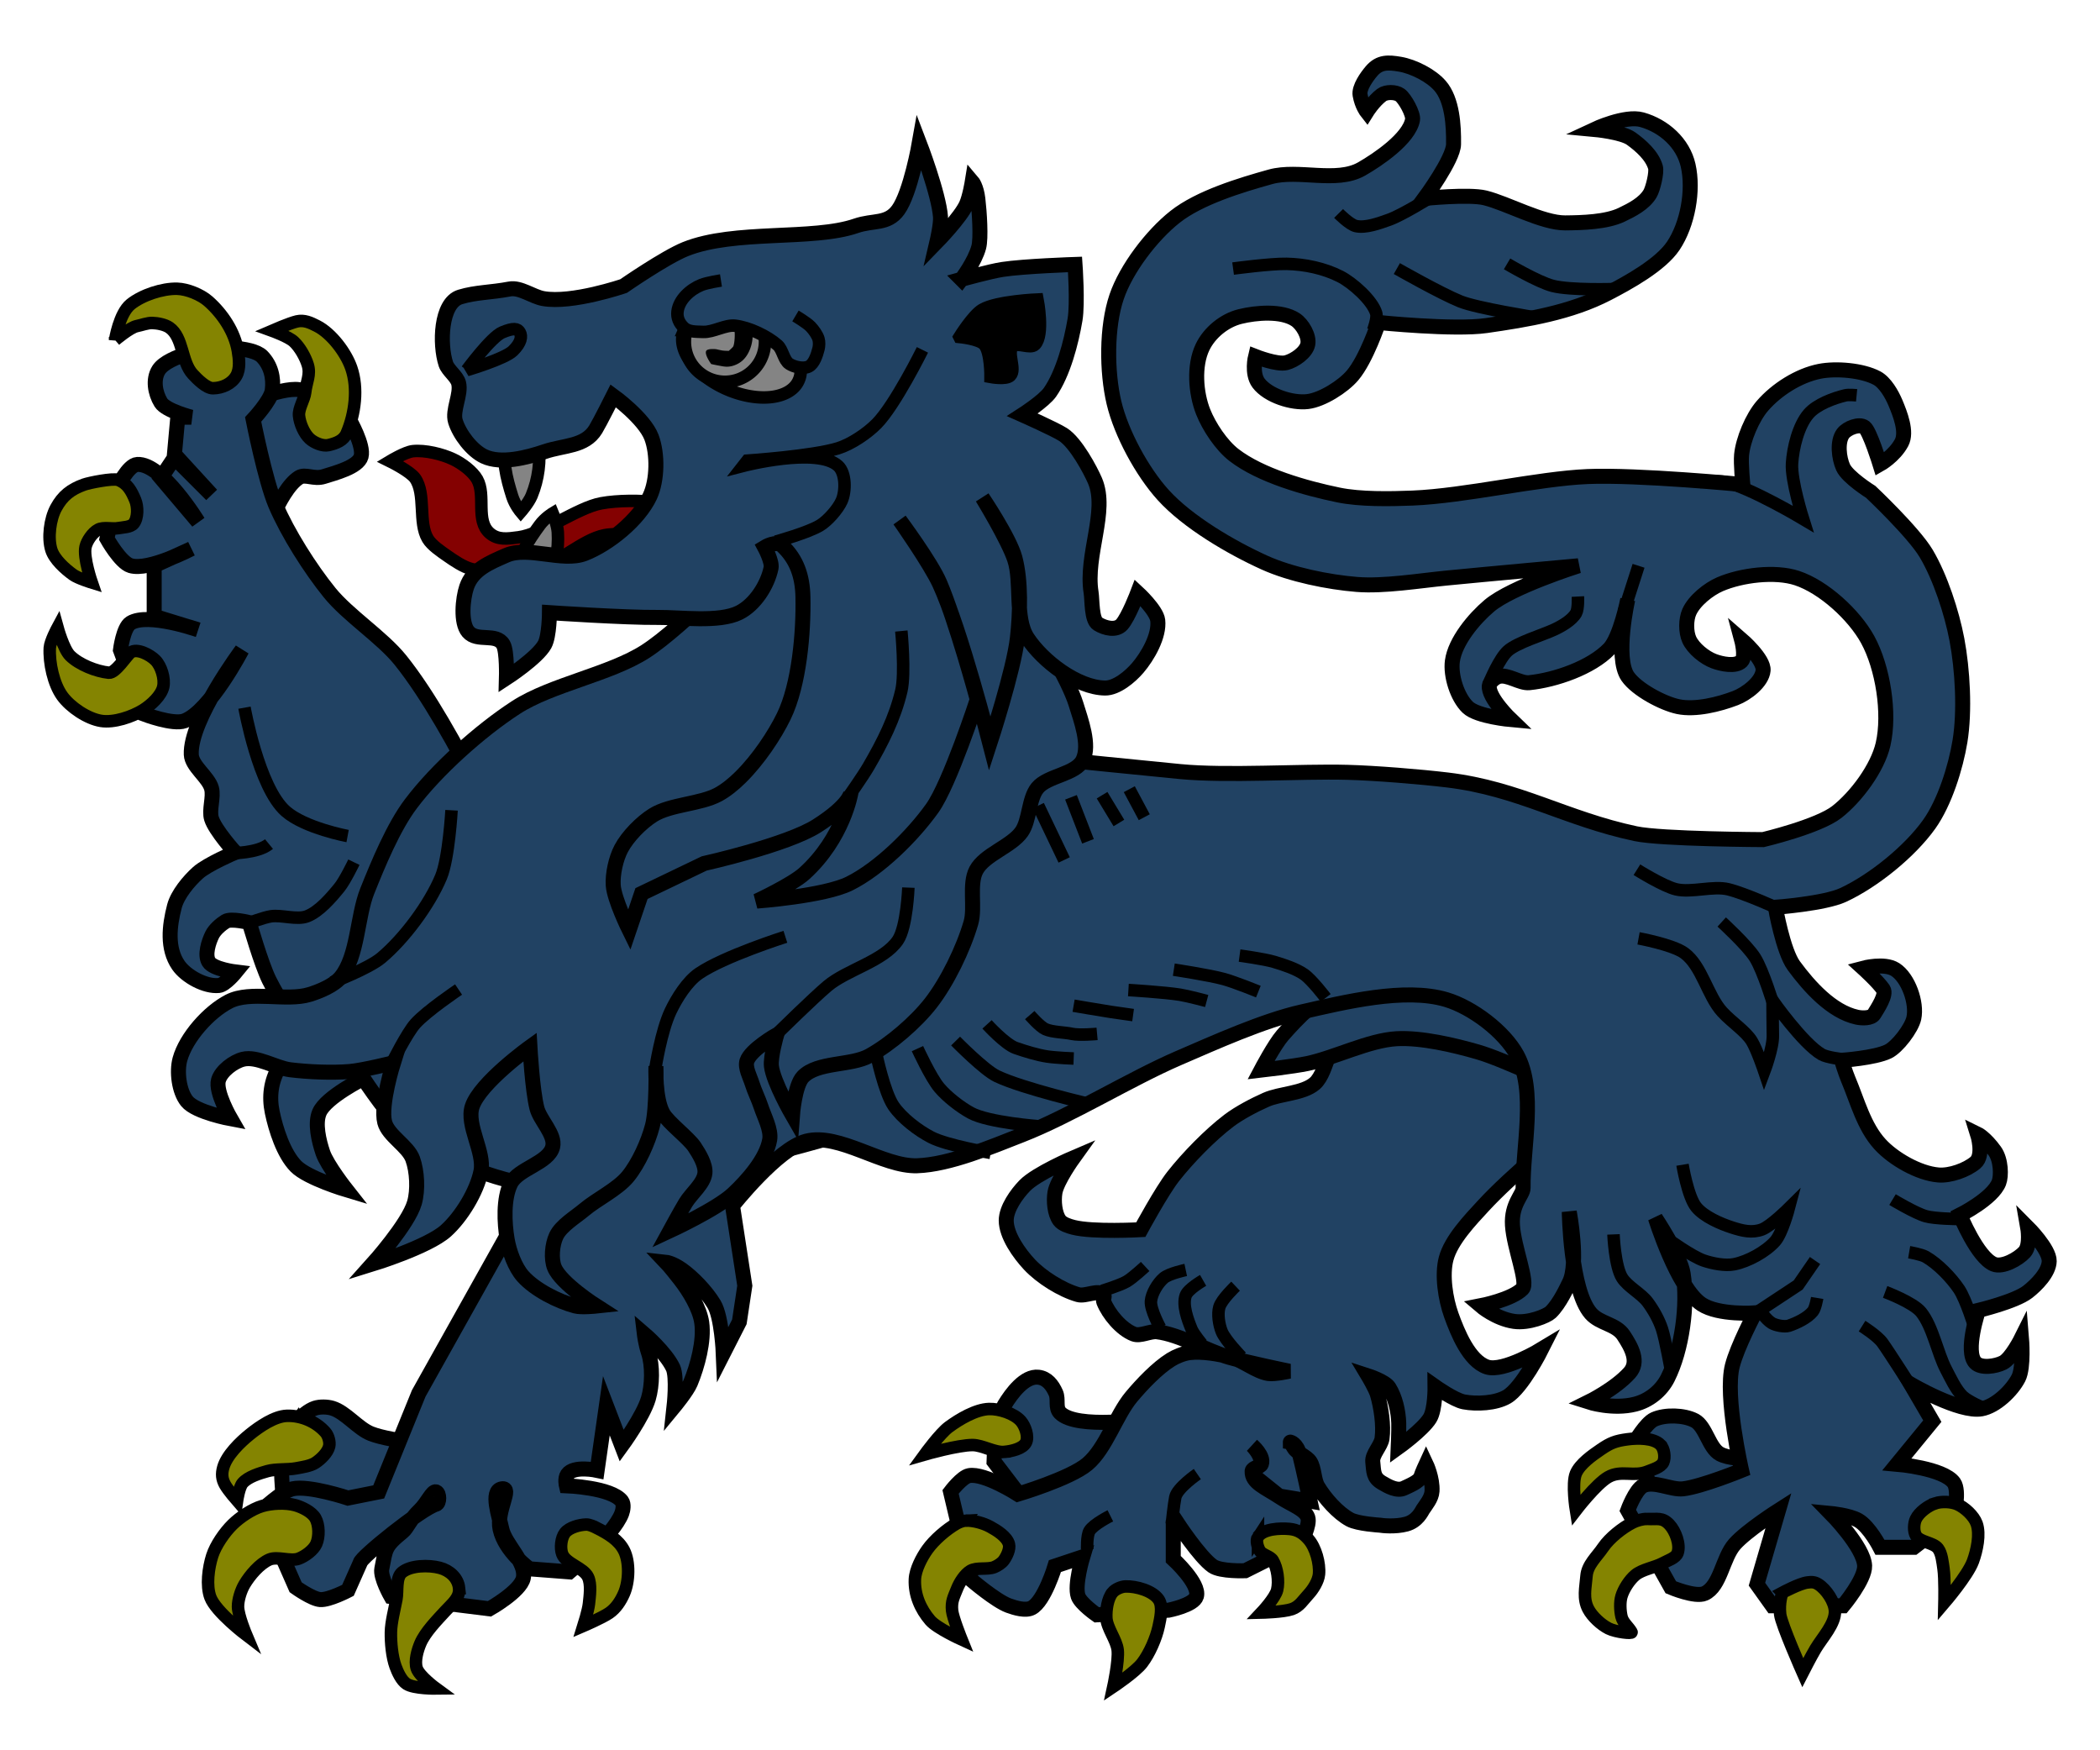 <svg xmlns="http://www.w3.org/2000/svg" version="1.0" height="350" width="420"><g stroke="#000"><path d="M51.98 109.802s3.666-11.743 7.829-14.321c1.267-.785 2.989.442 4.965-.191 2.124-.681 6.858-1.858 7.447-4.01.602-2.202-2.292-7.256-2.292-7.256s-6.606-5.628-10.12-6.11c-3.828-.526-12.412 3.437-12.412 3.437l-2.482 10.31 7.065 18.141zM229.423 283.749s-14.092 2.145-17.397-1.218c-1.027-1.045-.276-2.662-.87-4.001-.704-1.586-1.756-2.938-3.48-3.132-2.733-.307-5.362 3.214-6.785 5.567-1.9 3.142-2.088 11.309-2.088 11.309l5.568 7.307 17.065-1.197 7.987-14.635z" fill="#214263" fill-rule="evenodd" stroke-width="3"/><path d="M338.354 206.401s-30.647 22.738-41.675 34.698c-2.632 2.855-6.446 6.833-7.449 10.584-.879 3.288-.128 8.095 1.027 11.296 1.28 3.55 3.548 9.153 7.12 10.368 3.264 1.11 10.931-3.545 10.931-3.545s-3.877 7.726-6.922 9.508c-2.248 1.317-6.063 1.505-8.623 1.022-1.923-.363-5.754-3.075-5.754-3.075s.057 4.607-1.044 6.368c-1.465 2.342-6.322 5.819-6.322 5.819s.147-3.46.106-4.852c-.07-2.37-.69-5.137-1.95-7.144-.763-1.213-4.176-2.32-4.176-2.32s1.506 2.517 1.856 3.712c.745 2.553 1.293 6.181.928 8.815-.206 1.485-2.012 3.149-1.856 4.64.208 1.996.075 3.16 1.8 4.187 1.32.786 3.079 1.764 4.466 1.1.905-.432 3.052-1.291 3.343-2.252.242-.8 1.062-2.571 1.062-2.571s1.332 2.812 1.183 5.437c-.081 1.426-1.273 2.796-1.81 3.63-.277.431-1.11 2.344-3.354 2.95-2.182.587-4.819.3-5.31.208 0 0-4.34-.257-5.936-1.114-2.446-1.315-5.029-4.256-6.445-6.645-.79-1.332-.676-3.636-1.526-4.93-.705-1.073-2.6-1.677-3.248-2.784-.717-1.225-.715-1.135-.715-1.135s1.288.23 1.875 2.527c.65 2.545 2.088 9.28 2.088 9.28l-6.189-1.025-4.097-3.283s-1.402-1.08-1.313-1.724c.096-.69 1.623-.736 1.856-1.392.576-1.623-1.856-3.712-1.856-3.712s2.256 2.2 1.663 3.843c-.216.6-1.639.685-1.663 1.322-.088 2.301 2.606 3.21 5.63 5.22 2.198 1.46 4.935 2.335 5.505 3.998.515 1.5-1.392 5.103-1.392 5.103l-11.135 5.568s-4.876.191-6.495-.928c-2.613-1.807-7.191-8.815-7.191-8.815l-.696.464v6.959s5.35 4.895 4.64 7.423c-.507 1.798-5.568 2.784-5.568 2.784l-14.383.928s-3.195-2.224-3.711-3.712c-.782-2.25.927-7.887.927-7.887l-5.567 1.856s-2.1 7.022-4.64 8.35c-1.239.65-3.326.018-4.64-.463-2.537-.93-7.422-5.104-7.422-5.104l-4.176-17.63s2.255-2.986 3.712-3.247c3.078-.552 9.743 3.711 9.743 3.711s10.437-3.1 13.918-6.031c3.692-3.108 5.715-9.757 8.815-13.455 2.088-2.49 5.13-5.706 7.888-7.423 1.01-.629 2.531-1.245 3.711-1.392 2.502-.312 5.916.276 8.351.928 2.349.628 5.02 2.882 7.424 3.248 1.246.189 4.175-.464 4.175-.464s-8.497-1.744-12.062-2.784c-4.396-1.282-9.838-4.553-14.383-5.104-1.389-.168-3.331.959-4.64.464-2.487-.94-5.059-4.02-6.031-6.495-.153-.389.295-1.097 0-1.392-1.083-1.082-3.63.42-5.103 0-3.307-.94-7.4-3.517-9.744-6.031-2.038-2.186-4.647-5.827-4.64-8.815.007-2.367 2.064-5.262 3.713-6.96 2.345-2.415 9.743-5.567 9.743-5.567s-3.33 4.624-3.712 6.96c-.274 1.67-.078 4.205.928 5.567.555.75 1.879 1.161 2.784 1.391 3.914.996 13.454.464 13.454.464s4.18-7.724 6.496-10.67c2.919-3.715 7.37-8.28 11.135-11.135 2.035-1.544 5.087-3.141 7.423-4.176 2.817-1.248 7.415-1.229 9.743-3.248 1.41-1.223 2.107-3.827 2.784-5.567.734-1.889 1.889-4.47 1.855-6.496-.067-4.093-4.175-12.99-4.175-12.99s-105.582 47.128-153.642 45.638c-8.832-.274-20.451-5.013-27.662-10.12-3.638-2.577-9.446-11.47-9.446-11.47s-7.43 3.71-8.77 6.747c-.986 2.229-.104 5.786.674 8.096.842 2.5 4.723 7.421 4.723 7.421s-7.78-2.325-10.12-4.722c-2.47-2.53-4-7.335-4.723-10.795-.663-3.17-.247-6.178 1.349-8.996 1.163-2.054 4.676-6.208 4.676-6.208s-4.837-7.541-6.655-11.244c-1.593-3.246-3.955-11.473-3.955-11.473s-3.65-.914-4.74-.241c-.974.601-2.195 1.67-2.698 2.698-.717 1.466-1.52 4.001-.675 5.398.895 1.48 5.397 2.024 5.397 2.024s-2.084 2.562-3.373 2.699c-2.7.286-6.555-1.813-8.096-4.049-2.309-3.35-1.825-7.828-.796-11.765.624-2.39 2.88-5.1 4.722-6.746 1.89-1.691 7.422-4.049 7.422-4.049s-3.98-4.39-4.723-6.746c-.547-1.738.486-4.317 0-6.073-.63-2.274-3.942-4.388-4.048-6.747-.313-6.963 10.12-20.915 10.12-20.915s-6.356 12.229-11.47 14.169c-2.302.873-8.096-1.35-8.096-1.35L24.09 129.98s.555-4.484 2.024-5.397c3.455-2.148 13.493 1.349 13.493 1.349l-8.77-2.699v-10.12l7.421-3.374s-8.522 4.457-12.144 3.374c-2.062-.616-4.723-5.398-4.723-5.398l2.024-10.12s2.185-4.625 4.048-4.723c5.004-.264 12.144 11.47 12.144 11.47l-7.421-8.771 2.699-4.048 7.421 7.421-7.421-8.096.674-7.421h2.7s-5.073-1.298-6.073-2.924c-1.171-1.904-1.639-4.629-.45-6.522 1.84-2.93 10.57-4.498 10.57-4.498s8.072-.32 10.12 1.8c1.741 1.799 2.352 4.264 2.025 6.746-.273 2.066-3.824 5.847-3.824 5.847s2.412 12.218 4.498 17.092c2.432 5.681 6.906 12.74 10.795 17.542 3.694 4.562 10.491 8.92 14.169 13.494 5.632 7.008 11.428 17.632 15.518 25.638 5.198 10.178 14.843 35.084 14.843 35.084l126.167-28.337 54.65 2.024 37.107 15.518 9.98 24.471z" fill="#214263" fill-rule="evenodd" stroke-width="3"/><path d="M220.446 258.123s3.516-1.074 4.87-1.856c1.243-.716 3.711-3.015 3.711-3.015M237.145 253.948s-3.34.705-4.407 1.624c-1.204 1.035-2.418 3.056-2.551 4.638-.142 1.689 1.855 5.334 1.855 5.334M240.623 256.036s-3.014 1.714-3.478 3.015c-.689 1.928.384 4.83 1.16 6.725.416 1.019 2.087 3.015 2.087 3.015M247.117 257.195s-2.803 2.651-3.247 4.175c-.41 1.41-.075 3.505.464 4.87.711 1.8 3.943 5.103 3.943 5.103M234.361 304.74s.412-3.955.696-5.334c.388-1.88 4.407-4.639 4.407-4.639M217.43 309.842s-.107-2.745.465-3.71c.787-1.33 4.174-3.016 4.174-3.016M60.318 208.12s3.957-3.807 5.41-5.41c1.183-1.306 2.855-3.002 4.329-3.968.89-.584 3.246-1.442 3.246-1.442M49.498 184.676s3.233-1.224 4.689-1.443c2.14-.322 5.19.769 7.213 0 2.436-.926 4.85-3.747 6.492-5.771 1.1-1.355 2.886-5.05 2.886-5.05M46.251 170.609s5.298.037 7.548-1.825M48.9 141.512s2.821 15.938 8.234 20.709c3.82 3.367 12.388 4.964 12.388 4.964" fill="none" stroke-width="2.5"/><path d="M59.802 83.1c.135 1.537 1.023 3.635 2.175 4.662.881.785 2.582 1.515 3.73 1.244 1.54-.364 3.002-.899 3.624-2.354 1.685-3.946 2.326-8.998.932-13.055-1.055-3.072-3.95-6.908-6.838-8.393-1.33-.683-2.585-1.271-4.041-.933-1.465.34-4.974 1.865-4.974 1.865s3.281 1.185 4.352 2.176c1.197 1.109 2.327 3.101 2.798 4.663.593 1.966-.295 3.42-.515 5.462-.156 1.44-1.37 3.22-1.243 4.663zM23.016 68.001s.83-5.311 3.108-7.149c2.296-1.851 6.378-3.195 9.325-3.108 2.008.059 4.71 1.159 6.217 2.487 2.882 2.538 5.27 6.159 5.906 9.946.266 1.588.483 3.573-.31 4.974-.914 1.61-2.813 2.46-4.663 2.486-1.326.02-3.14-1.825-4.041-2.797-2.323-2.504-1.87-7.36-4.663-9.325-.87-.612-2.356-.896-3.419-.933-.95-.032-2.176.435-3.108.622-1.4.28-4.352 2.797-4.352 2.797zM23.638 105.613c.957-.179 2.501-.171 3.108-.933.874-1.096.847-3.367.31-4.662-.758-1.832-1.563-3.344-3.418-4.041-1.048-.394-5.786.554-6.839.932-2.618.942-4.272 2.215-5.595 4.663-1.204 2.228-1.69 5.975-.932 8.392.593 1.892 2.742 3.816 4.351 4.974.985.708 3.73 1.554 3.73 1.554s-1.736-5.029-1.243-7.15c.287-1.235 1.38-2.8 2.487-3.418 1.061-.593 2.845-.089 4.04-.311zM26.124 130.48c1.26-.926 3.878.44 4.974 1.554 1.158 1.178 1.905 3.67 1.554 5.284-.393 1.809-2.468 3.687-4.041 4.663-2.21 1.37-5.824 2.584-8.393 2.175-2.733-.435-6.146-2.732-7.77-4.973-1.752-2.418-2.658-6.655-2.487-9.636.074-1.297 1.554-4.04 1.554-4.04s1.185 4.298 2.487 5.594c1.804 1.798 5.237 3.16 7.77 3.42 1.329.135 3.601-3.489 4.352-4.041zM200.903 290.335c-1.939.196-4.4-1.354-6.348-1.372-2.937-.028-9.607 1.887-9.607 1.887s3.043-4.19 4.803-5.49c2.132-1.574 5.415-3.526 8.064-3.603 2.035-.06 5.001.874 6.347 2.402.875.993 1.618 3.103 1.03 4.289-.625 1.26-2.89 1.746-4.29 1.887zM193.186 304.068c1.485-.047 3.495.5 4.812 1.22 1.346.734 3.397 1.972 3.791 3.505.251.978-.44 2.391-1.02 3.201-.415.579-1.253 1.105-1.896 1.372-1.357.563-3.551-.007-4.812.762-1.103.674-2.136 2.272-2.625 3.506-.69 1.745-1.2 2.542-1.02 4.42.138 1.44 1.895 5.793 1.895 5.793s-4.923-2.242-6.27-3.81c-1.968-2.293-3.2-5.155-3.062-8.232.088-1.943 1.37-4.383 2.48-5.945 1.368-1.927 3.818-4.028 5.832-5.183.521-.299 1.3-.59 1.895-.61zM222.492 318.46c.548-.67 1.75-1.193 2.614-1.22 2.135-.064 5.421.849 6.623 2.615.912 1.34.342 3.818 0 5.402-.508 2.356-1.843 5.409-3.311 7.32-1.358 1.768-5.752 4.706-5.752 4.706s1.114-5.122.872-7.32c-.225-2.038-2.163-4.4-2.266-6.449-.079-1.557.232-3.846 1.22-5.054zM251.597 307.306c1.097-1.6 4.342-1.74 6.274-1.568 1.655.146 2.738.842 3.835 2.091 1.44 1.641 2.297 4.798 2.09 6.971-.127 1.35-1.166 3.016-2.09 4.009-1.089 1.168-1.803 2.441-3.312 2.963-1.74.601-6.1.697-6.1.697s2.76-2.922 3.137-4.532c.41-1.75.056-4.386-.871-5.925-.502-.833-2.122-1.079-2.614-1.917-.427-.727-.825-2.093-.349-2.789z" fill="#848401" fill-rule="evenodd" stroke-width="2.5"/></g><path d="M268.084 197.448c-4.194 1.667-8.62 6.195-11.584 9.598-1.61 1.85-4.303 6.951-4.303 6.951s6.519-.748 9.268-1.324c5.446-1.14 12.316-4.661 17.872-4.965 4.923-.268 11.482 1.28 16.218 2.648 5.387 1.555 17.211 7.282 17.211 7.282s-11.135-18.508-19.196-21.845c-7.08-2.93-18.366-1.175-25.486 1.655zM59.51 284.247c.79-1.046 2.228-2.233 3.469-2.653.985-.334 2.471-.298 3.468 0 2.667.799 5.16 4.088 7.753 5.1 4.218 1.649 14.895 2.45 14.895 2.45L77.77 302.404l-17.955 1.633-3.264-5.611s-.448-4.53-.102-6.427c.447-2.46 1.553-5.758 3.06-7.753z" fill="#214263" fill-rule="evenodd" stroke="#000" stroke-width="3"/><path d="M59.612 284.349h0z" fill="#f8c300" fill-rule="evenodd" stroke="#000"/><path d="M356.24 291.441s-8.99 1.036-12.236-.692c-2.226-1.185-2.837-5.542-5.08-6.696-2.156-1.11-5.864-1.217-8.08-.23-1.66.739-3.925 4.617-3.925 4.617l4.156 11.775 5.772.923 9.835-.185 9.558-9.512z" fill="#214263" fill-rule="evenodd" stroke="#000" stroke-width="3"/><path d="M153.268 154.357L83.741 278.644l-7.998 19.69-6.153 1.23s-7.79-2.59-11.075-1.846c-2.198.498-6.153 4.307-6.153 4.307l6.768 15.382s3.275 2.344 4.922 2.461c1.747.124 5.538-1.846 5.538-1.846l2.46-5.537c0-.982 12.228-10.859 15.172-11.693.71-.2.691-2.201 0-2.46-.754-.284-1.769 2.241-3.28 3.674-1.974 1.87-2.447 3.508-3.41 4.29-3.696 3-3.38 3.468-4.174 7.42-.345 1.716 1.846 5.537 1.846 5.537l19.689 2.46s6.195-3.468 6.768-6.152c.673-3.153-3.647-6.69-4.307-9.844-.491-2.35-2.366-7.601 0-8 2.247-.377-1.138 4.451-.338 8.075.984 4.452 5.875 7.923 5.875 7.923l8 .615s8.78-7.294 10.459-11.69c.263-.69.447-1.873 0-2.461-2.087-2.745-11.075-3.076-11.075-3.076s-.348-1.431.21-2.254c1.24-1.834 5.943-.823 5.943-.823l1.846-12.92 3.076 7.998s4.27-5.847 5.328-9.431c.784-2.656.876-6.603 0-9.23-.583-1.75-.812-3.688-.812-3.688s4.297 3.692 5.736 6.765c.865 1.846.204 7.796.204 7.796s2.611-3.155 3.277-4.755c1.416-3.4 2.775-8.42 2.264-12.068-.4-2.862-2.529-6.337-4.307-8.614-2.094-2.683-2.854-3.476-2.854-3.476s1.284.138 3.174 1.474c2.081 1.472 4.854 4.268 6.448 6.924 1.547 2.576 1.846 9.844 1.846 9.844l3.215-6.312 1.092-7.224-2.46-15.997s9.063-11.464 14.766-12.921c6.595-1.685 15.347 5.151 22.15 4.922 6.538-.22 14.823-3.781 20.92-6.153 9.77-3.8 21.753-11.229 31.38-15.382 7.24-3.123 16.918-7.494 24.61-9.229 8.494-1.916 20.574-4.947 28.919-2.461 5.166 1.54 11.573 6.34 14.151 11.075 3.9 7.162 1.121 18.452 1.22 26.607.016 1.36-2.394 3.155-2.127 7.453.279 4.474 3.21 11.452 2 12.695-2.125 2.18-8.368 3.388-8.368 3.388s3.041 2.607 6.715 3.132c2.928.418 6.541-1.109 7.28-1.811 1.843-1.75 3.358-5.192 3.74-5.933 1.943-3.775 0-14.152 0-14.152s.209 15.617 4.307 20.305c1.806 2.066 5.033 2.08 6.543 4.37 1.628 2.471 3.171 5.311 1.197 7.515-2.876 3.21-8.198 5.826-8.198 5.826s4.86 1.57 9.33.425c2.782-.713 5.22-2.65 6.51-5.215 2.849-5.668 4.08-14.656 3.076-20.92-.587-3.668-5.537-11.075-5.537-11.075s4.34 13.991 9.23 17.228c3.399 2.251 10.688 1.748 10.688 1.748s-3.548 6.689-4.536 10.558c-1.559 6.104 1.846 20.92 1.846 20.92s-8.037 3.27-11.69 3.69c-2.392.276-5.851-1.7-8-.614-1.554.785-3.076 4.922-3.076 4.922l8.614 15.382s4.886 2.075 6.768 1.23c3.167-1.42 3.571-7.135 6.022-9.878 2.422-2.711 8.745-6.734 8.745-6.734l-4.307 14.767 3.077 4.307h14.151s4.417-5.276 4.307-8c-.15-3.734-6.768-10.459-6.768-10.459s3.675.347 5.474 1.358c2.241 1.26 4.37 5.41 4.37 5.41h6.769l7.998-6.153s1.194-5.125 0-6.768c-2.108-2.9-11.368-3.691-11.368-3.691l7.061-8.614-4.307-7.384s9.73 5.727 14.152 4.923c2.837-.517 6.06-3.591 7.383-6.153 1.104-2.139.615-7.999.615-7.999s-2.04 4.097-3.691 4.922c-1.486.743-4.398 1.209-5.538 0-2.156-2.287.616-10.46.616-10.46s7.351-1.759 9.844-3.691c1.78-1.38 4.257-3.9 4.307-6.153.053-2.406-4.307-6.768-4.307-6.768s.63 3.575-.615 4.95c-1.265 1.394-4.409 3.141-6.153 2.433-3.321-1.348-6.768-9.844-6.768-9.844s6.52-3.25 7.781-6.497c.5-1.284.446-4.521-.83-6.294-1.916-2.663-3.45-3.406-3.45-3.406s1.35 4.253-.425 5.737c-1.79 1.498-5.056 2.65-7.383 2.461-3.95-.322-9.017-3.228-11.69-6.153-3.239-3.542-4.505-8.586-6.373-13.006-.548-1.295-1.312-3.773-1.312-3.773s6.637-.457 9.31-1.765c1.876-.918 4.708-4.64 5.143-6.682.649-3.053-1.093-8.038-3.726-9.713-2.186-1.391-6.414-.265-6.414-.265s3.007 2.728 4.017 4.224c.717 1.062-1.162 3.87-1.83 4.963-.544.893-2.41.839-3.432.615-5.052-1.104-9.546-6.119-12.611-10.284-2.18-2.962-3.692-11.69-3.692-11.69s9.79-.727 13.536-2.462c6.07-2.81 13.348-8.703 17.228-14.151 3.083-4.329 5.295-11.368 6.153-16.613.984-6.014.515-14.316-.615-20.304-1.019-5.393-3.341-12.515-6.153-17.228-2.545-4.265-11.075-12.306-11.075-12.306s-4.627-2.894-5.538-4.922c-.832-1.852-1.223-5.147 0-6.768.81-1.073 3.234-2.04 4.307-1.23 1.032.777 3.072 7.383 3.072 7.383s2.871-1.612 4.311-4.307c1.145-2.141-.289-5.76-1.23-7.999-.716-1.701-2.064-4.051-3.692-4.922-2.934-1.57-8.18-1.997-11.444-1.354-4.212.83-8.63 3.649-11.444 6.891-2.028 2.338-3.887 6.765-4.184 9.845-.16 1.664.246 5.907.246 5.907s-21.008-2.015-31.01-1.6c-10.002.415-24.48 3.88-35.071 4.307-4.43.178-10.425.28-14.767-.615-6.58-1.358-15.603-3.89-20.92-8-2.513-1.94-4.981-5.661-6.153-8.613-1.512-3.81-1.9-9.268-.127-12.963 1.397-2.911 4.376-5.336 7.51-6.11 3.231-.8 8.295-1.213 11.076.615 1.38.906 2.788 3.303 2.46 4.922-.336 1.668-2.66 3.261-4.306 3.691-1.821.476-6.153-1.23-6.153-1.23s-.83 3.386.615 5.31c1.895 2.521 6.715 4.08 9.845 3.691 2.896-.359 7.054-2.998 8.943-5.222 2.787-3.28 5.208-10.584 5.208-10.584s15.138 1.537 21.535.616c8.262-1.19 16.899-2.615 24.306-6.463 4.095-2.127 10.543-5.665 13.113-9.498 2.866-4.277 4.101-11.054 2.962-16.075-1.014-4.471-4.823-7.887-9.237-9.13-3.37-.95-9.531 1.938-9.531 1.938s5.53.51 7.383 1.846c1.952 1.407 4.172 3.382 4.845 5.692.31 1.064-.51 4.353-1.076 5.305-1.18 1.99-3.605 3.234-5.692 4.23-3.063 1.46-7.873 1.588-11.267 1.618-4.558.04-11.607-3.908-16.034-5-3.245-.8-12.15.114-12.15.114s5.802-7.86 5.843-10.843c.051-3.737-.244-8.868-2.694-11.69-1.787-2.058-5.313-3.844-7.999-4.307-2.392-.412-4.12-.488-5.7 1.355-.961 1.12-2.554 3.344-2.298 4.798.375 2.128 1.343 3.352 1.343 3.352s1.291-2.075 2.964-3.352c.88-.672 2.793-.648 3.691 0 .947.682 2.7 3.803 2.49 4.951-.682 3.744-6.895 7.963-10.202 9.845-5.05 2.873-12.618.003-18.214 1.562-5.978 1.665-14.204 4.153-19.074 7.999-4.665 3.683-9.775 10.37-11.69 15.997-2.048 6.015-1.995 14.99-.53 21.174 1.445 6.107 5.629 13.809 9.844 18.459 4.916 5.424 13.632 10.522 20.304 13.536 5.223 2.36 12.745 3.898 18.458 4.35 5.365.423 12.488-.748 17.844-1.274 7.933-.78 26.457-2.46 26.457-2.46s-13.365 4.21-17.843 7.998c-3.05 2.579-6.854 7.117-7.384 11.075-.387 2.893.969 7.21 3.077 9.23 1.94 1.858 8.614 2.46 8.614 2.46s-4.57-4.376-4.307-6.768c.085-.778 1.096-1.619 1.845-1.846 1.802-.545 4.28 1.421 6.153 1.23 5.185-.527 12.39-3.007 15.998-6.767 2.183-2.276 3.691-9.845 3.691-9.845s-2.628 11.59 0 15.382c1.797 2.593 7.016 5.377 10.104 6.022 3.438.717 8.152-.457 11.431-1.715 2.194-.841 5.333-3.197 5.538-5.537.196-2.245-4.307-6.153-4.307-6.153s.913 3.393 0 4.307c-1.175 1.175-3.983.584-5.538 0-1.837-.69-4.111-2.52-4.922-4.307-.687-1.513-.676-4.02 0-5.538 1.01-2.268 3.872-4.556 6.153-5.537 4.252-1.83 10.985-2.678 15.382-1.23 5.344 1.758 11.451 7.369 14.151 12.305 3.044 5.565 4.5 14.738 3.077 20.92-1.103 4.79-5.364 10.5-9.23 13.536-3.72 2.921-14.766 5.537-14.766 5.537s-20.325-.088-25.496-1.186c-14.023-2.979-23.336-9.008-37.568-10.73-5.5-.665-14.54-1.394-20.079-1.54-9.412-.25-24.09.76-33.462-.153-15.857-1.545-51.813-5.231-51.813-5.231l-20.474-5.156-10.46 10.46z" fill="#214263" fill-rule="evenodd" stroke="#000" stroke-width="3"/><path d="M246.618 53.707s7.483-1.014 10.707-.945c3.62.078 7.48.879 10.708 2.52 2.442 1.241 6.425 4.734 7.21 7.36.302 1.011-.63 3.463-.63 3.463M279.37 53.707s8.72 4.962 12.68 6.564c3.37 1.364 15.034 3.199 15.034 3.199M301.415 52.762s6.185 3.655 9.133 4.41c3.574.914 12.282.63 12.282.63M285.984 39.535s-5.56 3.476-8.188 4.41c-1.904.675-4.643 1.7-6.614 1.26-1.254-.282-3.464-2.52-3.464-2.52M339.945 96.397s3.656-.341 5.168 0c5.026 1.136 15.505 7.384 15.505 7.384s-2.425-7.693-2.215-11.075c.196-3.146 1.258-7.587 3.323-9.968 1.623-1.87 4.973-3.123 7.383-3.692.647-.152 2.215 0 2.215 0M297.983 136.208s1.911-4.59 3.596-6.07c1.878-1.649 6.934-3.157 9.202-4.207 1.507-.698 3.606-1.88 4.43-3.323.497-.87.369-3.322.369-3.322M327.711 113.142l-2.94 9.148M355.81 181.756s-6.682-3.062-10.128-3.92c-3.044-.759-7.403.72-10.456 0-2.56-.605-7.841-3.921-7.841-3.921M327.711 187.637s6.816 1.247 9.149 2.941c3.522 2.558 4.641 8.554 7.583 11.763 1.925 2.1 4.705 3.876 5.91 5.843 1.03 1.678 2.509 6.063 2.509 6.063s1.783-4.726 1.71-7.205c-.028-.957-.068-6.989-.068-6.989s6.03 8.573 9.802 10.783c1.128.66 4.247.98 4.247.98M378.506 239.879s4.503 2.716 6.648 3.324c1.82.515 6.278.554 6.278.554M394.941 265.547s-1.738-5.673-3.14-7.756c-1.551-2.308-4.235-5.078-6.647-6.463-.898-.516-3.324-.924-3.324-.924M377.029 258.345s5.615 2.082 7.202 4.062c2.342 2.924 3.245 8.132 4.986 11.45.878 1.674 1.96 4.045 3.323 5.355 1.056 1.013 4.248 2.4 4.248 2.4M382.753 278.104s-5.038-7.896-6.278-9.603c-1.039-1.429-4.063-3.324-4.063-3.324M207.645 161.098l5.188 10.863M214.194 159.436l3.404 8.798M220.416 159.013l3.365 5.558M225.857 157.812l2.998 5.607M363.009 252.064l-3.373 4.897-7.636 5.043s1.146 1.832 2.352 2.565c.771.469 2.564.821 3.42.534 1.595-.535 3.764-1.567 4.809-2.885.523-.66.855-2.672.855-2.672M336.5 232.911s1.053 6.39 2.737 8.457c1.571 1.931 4.843 3.342 7.213 4.104 2.036.655 3.97 1.13 5.97.374 1.753-.663 5.347-4.229 5.347-4.229s-1.313 4.991-2.736 6.592c-1.875 2.11-5.438 4.055-8.208 4.601-1.807.356-4.351-.15-6.094-.746-2.343-.802-7.089-4.229-7.089-4.229M322.696 246.84s.265 6.417 1.74 8.706c1.153 1.788 3.836 3.14 5.1 4.85 1.186 1.606 2.227 3.456 2.86 5.349.679 2.026 1.848 8.6 1.848 8.6" fill="none" stroke="#000" stroke-width="2.5"/><path d="M344.345 184.37s5.096 4.653 6.654 7.129c1.67 2.656 3.802 9.743 3.802 9.743M198.122 230.543s-8.619-1.44-11.9-3.132c-2.609-1.345-5.861-3.839-7.516-6.263-1.842-2.7-3.445-10.334-3.445-10.334M207.83 225.22s-10.12-.73-13.688-2.688c-2.11-1.158-4.707-3.175-6.263-5.01-1.741-2.054-4.385-7.83-4.385-7.83M218.165 220.835s-13.476-3.108-18.79-5.637c-2.565-1.221-8.253-7.021-8.253-7.021M197.405 204.843s3.625 3.985 5.728 4.718c1.896.66 4.359 1.421 6.345 1.714 1.776.263 5.258.396 5.258.396M205.951 202.984s2.015 2.326 3.132 2.819c1.423.628 3.806.603 5.324.94 1.467.325 5.01 0 5.01 0M214.72 201.105s5.257.904 7.516 1.253c1.313.203 4.384.626 4.384.626M225.68 197.974s7.262.44 10.335.94c1.62.262 5.324 1.252 5.324 1.252M234.763 193.903s7.07 1.071 10.02 1.879c2.122.58 6.89 2.505 6.89 2.505s0 0 0 0M247.915 191.084s4.876.657 6.89 1.253c1.882.556 4.43 1.39 6.036 2.518 1.562 1.095 4.298 4.685 4.298 4.685" fill="none" stroke="#000" stroke-width="2.5"/><path d="M65.103 286.436c-1.891-2.164-4.865-3.415-7.737-3.316-2.47.085-5.444 2.134-7.369 3.685-1.99 1.602-4.644 4.174-5.342 6.631-.365 1.286-.292 2.339.368 3.5.623 1.096 2.395 3.132 2.395 3.132s.385-2.668 1.106-3.5c1.084-1.252 3.379-1.949 4.974-2.395 1.657-.463 4.02-.232 5.71-.552 1.186-.225 2.857-.447 3.869-1.106 1.085-.706 2.484-2.051 2.763-3.316.185-.837-.172-2.117-.737-2.763zM63.077 303.568c.77 1.344.812 3.743.184 5.158-.557 1.255-2.218 2.457-3.5 2.948-1.652.632-4.271-.518-5.895.184-1.937.838-3.899 3.158-4.974 4.974-.704 1.189-1.289 3.04-1.29 4.421 0 1.784 1.659 5.711 1.659 5.711s-6.09-4.624-7.185-7.553c-.872-2.331-.39-5.918.368-8.29.682-2.132 2.458-4.693 4.053-6.263 1.486-1.463 3.899-3.082 5.895-3.684 1.906-.576 4.714-.715 6.632-.185 1.39.384 3.337 1.329 4.053 2.58zM91.815 317.569c-.215-2.045-1.879-3.533-3.869-4.053-2.192-.573-5.813-.531-7.553.921-1.256 1.05-.805 3.734-1.105 5.343-.37 1.982-1.074 4.615-1.105 6.631-.032 2.064.216 4.877.92 6.817.425 1.167 1.174 2.818 2.212 3.5 1.496.982 5.894.92 5.894.92s-3.36-2.45-3.868-4.052c-.457-1.438.146-3.586.737-4.974.956-2.248 3.324-4.646 4.974-6.448 1.32-1.442 2.968-2.66 2.763-4.605zM119.448 305.595c2.118 1.078 4.254 2.307 5.342 4.421 1.189 2.31 1.05 6.283 0 8.658-.665 1.503-1.592 2.94-2.947 3.869-1.428.978-5.159 2.579-5.159 2.579s.962-3.062 1.106-4.421c.168-1.595.496-3.89-.184-5.343-.88-1.878-4.435-2.66-5.159-4.605-.447-1.202-.237-3.227.553-4.237.841-1.075 2.873-1.623 4.237-1.658.699-.018 1.588.42 2.21.737zM332.102 288.918c-1.419-1.43-4.628-1.372-6.625-1.104-2.35.316-3.367.702-5.325 2.04-1.709 1.167-4.159 2.88-4.969 4.784-.864 2.032 0 7.361 0 7.361s4.035-5.247 6.44-6.625c2.615-1.497 5.112.016 7.902-1.119 1.01-.41 2.664-.856 3.129-1.84.453-.96.195-2.743-.552-3.497zM329.446 303.746c2.04.087 3.007-.374 4.416 1.104 1.23 1.29 2.256 4.027 1.656 5.705-.36 1.01-2.006 1.505-2.944 2.024-1.579.875-4.141 1.229-5.52 2.393-1.16.977-2.329 2.78-2.76 4.232-.347 1.164-.269 2.864 0 4.049.282 1.252 1.39 2.011 2.023 3.128.197.346-3.15-.005-4.6-.736-1.5-.755-3.266-2.38-4.049-3.865-1.12-2.127-.56-4.227-.368-6.624.182-2.263 2.04-3.827 3.313-5.705 1.297-1.913 3.83-3.916 5.888-4.969.811-.414 2.035-.774 2.945-.736zM356.497 318.468s3.373-1.814 4.969-2.024c.882-.117 1.458-.112 2.208.368 1.586 1.016 3.235 3.454 3.312 5.337.105 2.54-2.558 5.362-3.864 7.544-.897 1.498-2.577 4.785-2.577 4.785s-4.276-9.662-4.508-11.647c-.278-2.38.36-4.162.46-4.363zM387.044 300.618c1.26-.416 3.203-.349 4.417.184 1.501.659 3.311 2.321 3.864 3.864.768 2.141.045 5.41-.736 7.545-1.035 2.834-5.704 8.281-5.704 8.281s.114-4.787-.184-6.808c-.184-1.246-.338-3.05-1.104-4.049-.934-1.217-3.653-1.246-4.417-2.576-.495-.862-.428-2.416 0-3.313.642-1.346 2.448-2.66 3.864-3.128z" fill="#848401" fill-rule="evenodd" stroke="#000" stroke-width="2.5"/><path d="M106.257 209.428s2.223-8.94 4.084-12.64c1.214-2.413 5.623-7.029 5.623-7.029" fill="none" stroke="#000" stroke-width="2.5"/><g><path d="M145.746 106.738s-9.548-5.723-14.256-6.292c-3.345-.404-7.95-.407-11.256.201-4.746.875-11.72 6.155-16.516 6.797-2.257.302-4.146.577-5.77-.83-2.904-2.521-.711-7.534-2.51-10.752-.879-1.574-3.063-3.2-4.823-4.028-2.18-1.027-5.584-1.87-8.04-1.612-1.53.161-4.594 2.014-4.594 2.014s4.056 1.99 5.053 3.424c2.187 3.148.573 8.821 2.527 12.085.77 1.286 2.606 2.522 3.905 3.424 1.334.926 3.187 2.21 4.824 2.618 3.646.91 8.932.71 12.634 0 4.52-.866 9.494-5.905 14.013-6.771 3.434-.658 8.256.587 11.715 1.132 2.533.399 8.04 2.618 8.04 2.618l5.054-4.028z" fill="#840101" fill-rule="evenodd" stroke="#000" stroke-width="2.5"/><path d="M101.329 87.929c.452-1.46.868-.979 2.309-1.489 1.451-.514 1.423-.79 2.578.229 1.047.923 1.338.573 1.502 1.959.424 3.575-.022 7.16-1.39 10.49-.581 1.414-2.172 3.238-2.172 3.238s-1.166-1.377-1.702-3.073c-1.133-3.585-2.237-7.763-1.125-11.354zM103.228 115.386c-.042 1.529.507 1.206 1.707 2.153 1.209.954 1.093 1.206 2.515.614 1.287-.537 1.45-.112 2.052-1.371 1.552-3.248 2.284-6.786 2.061-10.379-.094-1.526-1.013-3.766-1.013-3.766s-1.548.93-2.601 2.362c-2.227 3.03-4.617 6.63-4.72 10.387z" fill="#848484" fill-rule="evenodd" stroke="#000" stroke-width="2.5"/><path d="M151.138 110.318s-14.548 15.123-22.05 19.95c-7.119 4.58-18.796 6.596-25.9 11.2-7.171 4.648-15.853 12.426-21 19.25-3.534 4.685-6.57 12.049-8.75 17.5-1.997 4.995-1.864 12.966-5.25 17.149-1.36 1.68-4.231 2.867-6.299 3.5-4.636 1.418-11.793-.826-16.1 1.4-4.037 2.086-8.59 7.17-9.8 11.55-.68 2.462-.201 6.41 1.4 8.4 1.773 2.202 8.75 3.5 8.75 3.5s-3.113-5.369-2.45-7.7c.53-1.863 3.022-3.73 4.9-4.2 2.818-.705 6.568 1.74 9.45 2.1 3.544.441 8.341.65 11.9.35 2.667-.225 8.75-1.75 8.75-1.75s-2.652 8.405-1.75 11.9c.692 2.683 4.66 4.741 5.6 7.35.89 2.471 1.077 6.225.35 8.75-1.234 4.28-8.4 12.249-8.4 12.249s11.1-3.415 14.7-6.65c3.08-2.768 6.182-7.84 7-11.9.773-3.843-2.976-9.226-1.75-12.95 1.555-4.725 11.55-11.9 11.55-11.9s.48 8.667 1.4 12.25c.62 2.418 3.723 5.271 3.15 7.7-.77 3.26-6.922 4.346-8.4 7.35-1.487 3.02-1.274 7.883-.7 11.2.408 2.364 1.55 5.562 3.15 7.35 2.414 2.698 6.998 5.027 10.5 5.95 1.218.321 4.2 0 4.2 0s-7.112-4.534-8.4-7.7c-.715-1.753-.451-4.585.35-6.3.973-2.087 3.84-3.764 5.6-5.25 2.518-2.128 6.662-4.097 8.749-6.65 2.14-2.618 4.05-6.877 4.9-10.15.9-3.46.7-11.9.7-11.9s-.273 6.448 1.434 9.462c1.024 1.809 5.121 4.903 6.266 6.638.934 1.416 2.264 3.562 2.1 5.25-.206 2.116-2.751 4.13-3.85 5.95-.997 1.65-3.15 5.6-3.15 5.6s9.403-4.361 12.6-7.35c2.872-2.685 6.688-6.974 7.35-10.85.347-2.033-1.117-4.686-1.75-6.65-.45-1.391-1.322-3.151-1.75-4.55-.41-1.34-1.478-3.216-1.05-4.55.727-2.266 5.95-5.25 5.95-5.25s-1.28 4.398-1.05 6.3c.382 3.176 4.2 9.8 4.2 9.8s.44-5.973 2.1-7.7c2.899-3.016 9.642-2.167 13.3-4.2 4.23-2.35 9.27-6.684 12.249-10.5 3.323-4.256 6.549-10.912 8.05-16.099.88-3.04-.423-7.698 1.05-10.5 1.664-3.165 7.06-4.763 9.1-7.7 1.591-2.291 1.39-6.584 3.15-8.75 2.021-2.487 7.713-2.71 9.1-5.6 1.464-3.052-.404-7.963-1.4-11.2-1.493-4.846-7.7-15.05-7.7-15.05l-1.75-22.749-11.55-13.65-49.35 13.65 6.3 7.35z" fill="#214263" fill-rule="evenodd" stroke="#000" stroke-width="3"/><path d="M192.302 55.85s2.645-3.466 3.443-6.413c.487-1.797.137-7.064-.175-9.68-.291-2.452-1.117-3.417-1.117-3.417s-.485 2.997-1.174 4.544c-1.16 2.602-5.883 7.452-5.883 7.452s.808-3.446.706-4.94c-.315-4.612-4.234-14.818-4.234-14.818s-1.755 9.994-4.234 13.407c-2.14 2.947-4.98 1.981-8.422 3.173-8.611 2.982-24.293.71-34.124 4.657-4.05 1.626-12.364 7.384-12.364 7.384s-10.349 3.551-16.105 2.504c-2.115-.385-4.584-2.316-6.695-1.913-3.742.713-6.754.638-9.883 1.594-3.938 1.203-4.154 9.479-2.87 13.39.43 1.31 2.206 2.49 2.55 3.826.576 2.23-1.32 5.452-.637 7.652.807 2.596 3.282 5.85 5.739 7.014 3.37 1.597 8.582.24 12.115-.957 3.878-1.313 8.075-.965 10.202-4.463.858-1.411 3.507-6.695 3.507-6.695s6.212 4.493 7.652 8.289c1.255 3.31 1.184 8.59-.32 11.796-2.216 4.724-8.206 9.588-13.07 11.477-4.37 1.697-11.327-1.558-15.623.32-3.409 1.489-6.786 2.849-7.97 6.375-.767 2.283-1.244 7.095.319 8.927 1.807 2.12 5.62.139 7.014 2.55.789 1.367.637 6.696.637 6.696s6.188-4.02 7.652-6.695c.928-1.697.956-6.377.956-6.377s15.17 1.02 21.68.957c4.504-.044 12.23 1.055 16.26-.957 3.155-1.575 5.657-5.473 6.376-8.926.265-1.274-1.276-4.145-1.276-4.145s2.317-1.427 3.507-.319c2.948 2.745 4.056 6.176 4.145 10.202.157 7.079-.73 17.544-3.826 23.911-1.816 3.736-5.066 8.642-8.636 12.172-1.45 1.434-2.954 2.642-4.435 3.45-3.61 1.972-9.583 1.965-13.072 4.145-2.352 1.47-5.077 4.245-6.376 6.695-1.055 1.99-1.74 5.086-1.594 7.333.183 2.838 3.188 8.927 3.188 8.927l2.465-7.271 12.53-6.015s16.538-3.687 22.554-7.518c6.639-4.228 6.798-6.63 6.798-6.63s-1.48 9.065-9.304 16.153c-2.447 2.216-9.523 5.513-9.523 5.513s13.477-.982 18.545-3.508c6.001-2.992 12.64-9.58 16.54-15.036 3.524-4.931 9.012-21.774 9.012-21.774s-4.277-15.793-7.509-23.335c-1.758-4.102-8.02-12.53-8.02-12.53s6.108 8.679 8.004 12.789c4.199 9.103 10.04 31.874 10.04 31.874s4.781-14.603 5.513-21.106c.539-4.784.755-11.392-.5-16.039-1.071-3.962-6.517-12.029-6.517-12.029s5.137 8.412 6.46 12.39c1.506 4.521-.05 11.691 2.562 15.678 3.04 4.64 9.99 9.965 15.538 10.024 2.295.024 5.021-2.268 6.515-4.01 2.018-2.353 4.366-6.443 4.01-9.523-.235-2.031-4.01-5.513-4.01-5.513s-1.847 4.86-3.164 6.336c-1.142 1.279-3.334.783-4.793-.118-1.304-.806-1.12-4.76-1.362-6.273-1.195-7.478 3.385-16.286.776-22.358-.889-2.068-3.802-7.581-6.38-9.232-1.687-1.08-8.132-3.94-8.132-3.94s4.291-2.758 5.513-4.511c2.637-3.785 4.25-9.986 5.012-14.535.547-3.263 0-11.027 0-11.027s-10.215.338-14.535 1.003c-2.492.383-8.171 1.967-8.171 1.967z" fill="#214263" fill-rule="evenodd" stroke="#000" stroke-width="3"/><g fill-rule="evenodd"><path d="M136.85 65.991a7.36 12.505-66.33 1022.905 10.04 7.36 12.505-66.33 10-22.906-10.04z" style="marker:none" fill="#848484" stroke="#000" stroke-width="2.5" overflow="visible"/><path d="M152.994 68.341a8.007 8.007 0 11-16.014 0 8.007 8.007 0 1116.014 0z" style="marker:none" fill="#848484" stroke="#000" stroke-width="2.5" overflow="visible"/><path d="M145.645 61.452c-.604-.002-1.145.092-1.687.156-1.085.128-2 .313-2 .313l.78 3.406s.747-.147 1.626-.25c.879-.104 1.98.044 1.812-.031-.076-.035.633.759.688.937.177.572.074 2.707-.213 3.286-.1.203-.918.92-.969.937.26-.085-.603-.01-1.25-.125-.646-.115-1.187-.25-1.187-.25s-1.771-.21-2.022.368c-.333.768 1.016 2.597 1.016 2.597s.697.164 1.531.312c.835.148 1.686.41 2.938 0 1.491-.488 2.411-1.436 3.03-2.687.833-1.68 1.037-3.633.47-5.47-.403-1.304-1.102-2.422-2.594-3.093a4.7 4.7 0 00-1.969-.406z"/><path d="M144.194 56.084s-2.761.43-3.902.887c-2.24.896-4.5 2.925-4.79 5.32-.15 1.253.334 2.318 1.243 3.193.976.942 2.546.826 3.902.887 1.984.09 4.447-1.473 6.385-1.241 2.79.333 6.407 2.043 8.514 3.902.985.87 1.203 3.009 2.306 3.725.99.643 2.846 1.063 3.902.532 1.085-.546 1.649-2.371 1.95-3.548.146-.567.166-1.39 0-1.95-.249-.85-.983-1.844-1.596-2.484-.765-.8-3.015-2.128-3.015-2.128" fill="#214263" stroke="#000" stroke-width="2.5"/></g><path d="M93.353 74.012s4.877-6.63 7.106-7.553 3.064-.794 3.504 0c.44.793.304 2.044-1.348 3.678-1.651 1.633-9.262 3.875-9.262 3.875z" fill="none" stroke="#000" stroke-width="2.5"/><path d="M191.887 67.379s2.726-4.385 4.572-5.462c2.912-1.697 11.05-2.032 11.05-2.032s1.38 7.074-.508 9.018c-.932.96-3.498-.565-4.445.381-1.245 1.243.75 4.613-.508 5.843-.847.827-3.938.254-3.938.254s.055-5.006-1.27-6.478c-1.04-1.155-4.953-1.524-4.953-1.524z" fill-rule="evenodd" stroke="#000" stroke-width="2.5"/><path d="M184.486 69.962s-5.477 11.054-9.137 14.759c-1.931 1.956-5.107 4.098-7.73 4.92-5.035 1.575-18.16 2.47-18.16 2.47l-.817 1.043s14.755-3.82 18.976 0c1.571 1.422 1.578 5.098.703 7.028-.748 1.653-2.776 3.955-4.33 4.89-2.423 1.46-8.827 3.234-8.827 3.234M180.269 126.186s.824 8.46 0 11.948c-1.3 5.506-3.731 10.267-6.57 15.16-1.146 1.973-4.218 6.325-4.218 6.325M91.715 197.873s-6.335 4.26-8.634 6.808c-1.702 1.885-4.72 7.951-4.72 7.951M157.076 187.331s-12.23 3.881-17.295 7.333c-2.344 1.598-4.454 4.982-5.669 7.545-1.9 4.005-3.04 11.448-3.04 11.448M155.713 206.404s6.946-6.828 9.797-9.234c3.844-3.243 11.233-4.974 14.056-9.136 1.81-2.67 2.109-10.542 2.109-10.542M90.31 162.03s-.543 9.612-2.11 13.353c-2.328 5.563-7.33 12.285-11.947 16.165-2.526 2.123-9.84 4.92-9.84 4.92s0 0 0 0" fill="none" stroke="#000" stroke-width="2.5"/></g></svg>